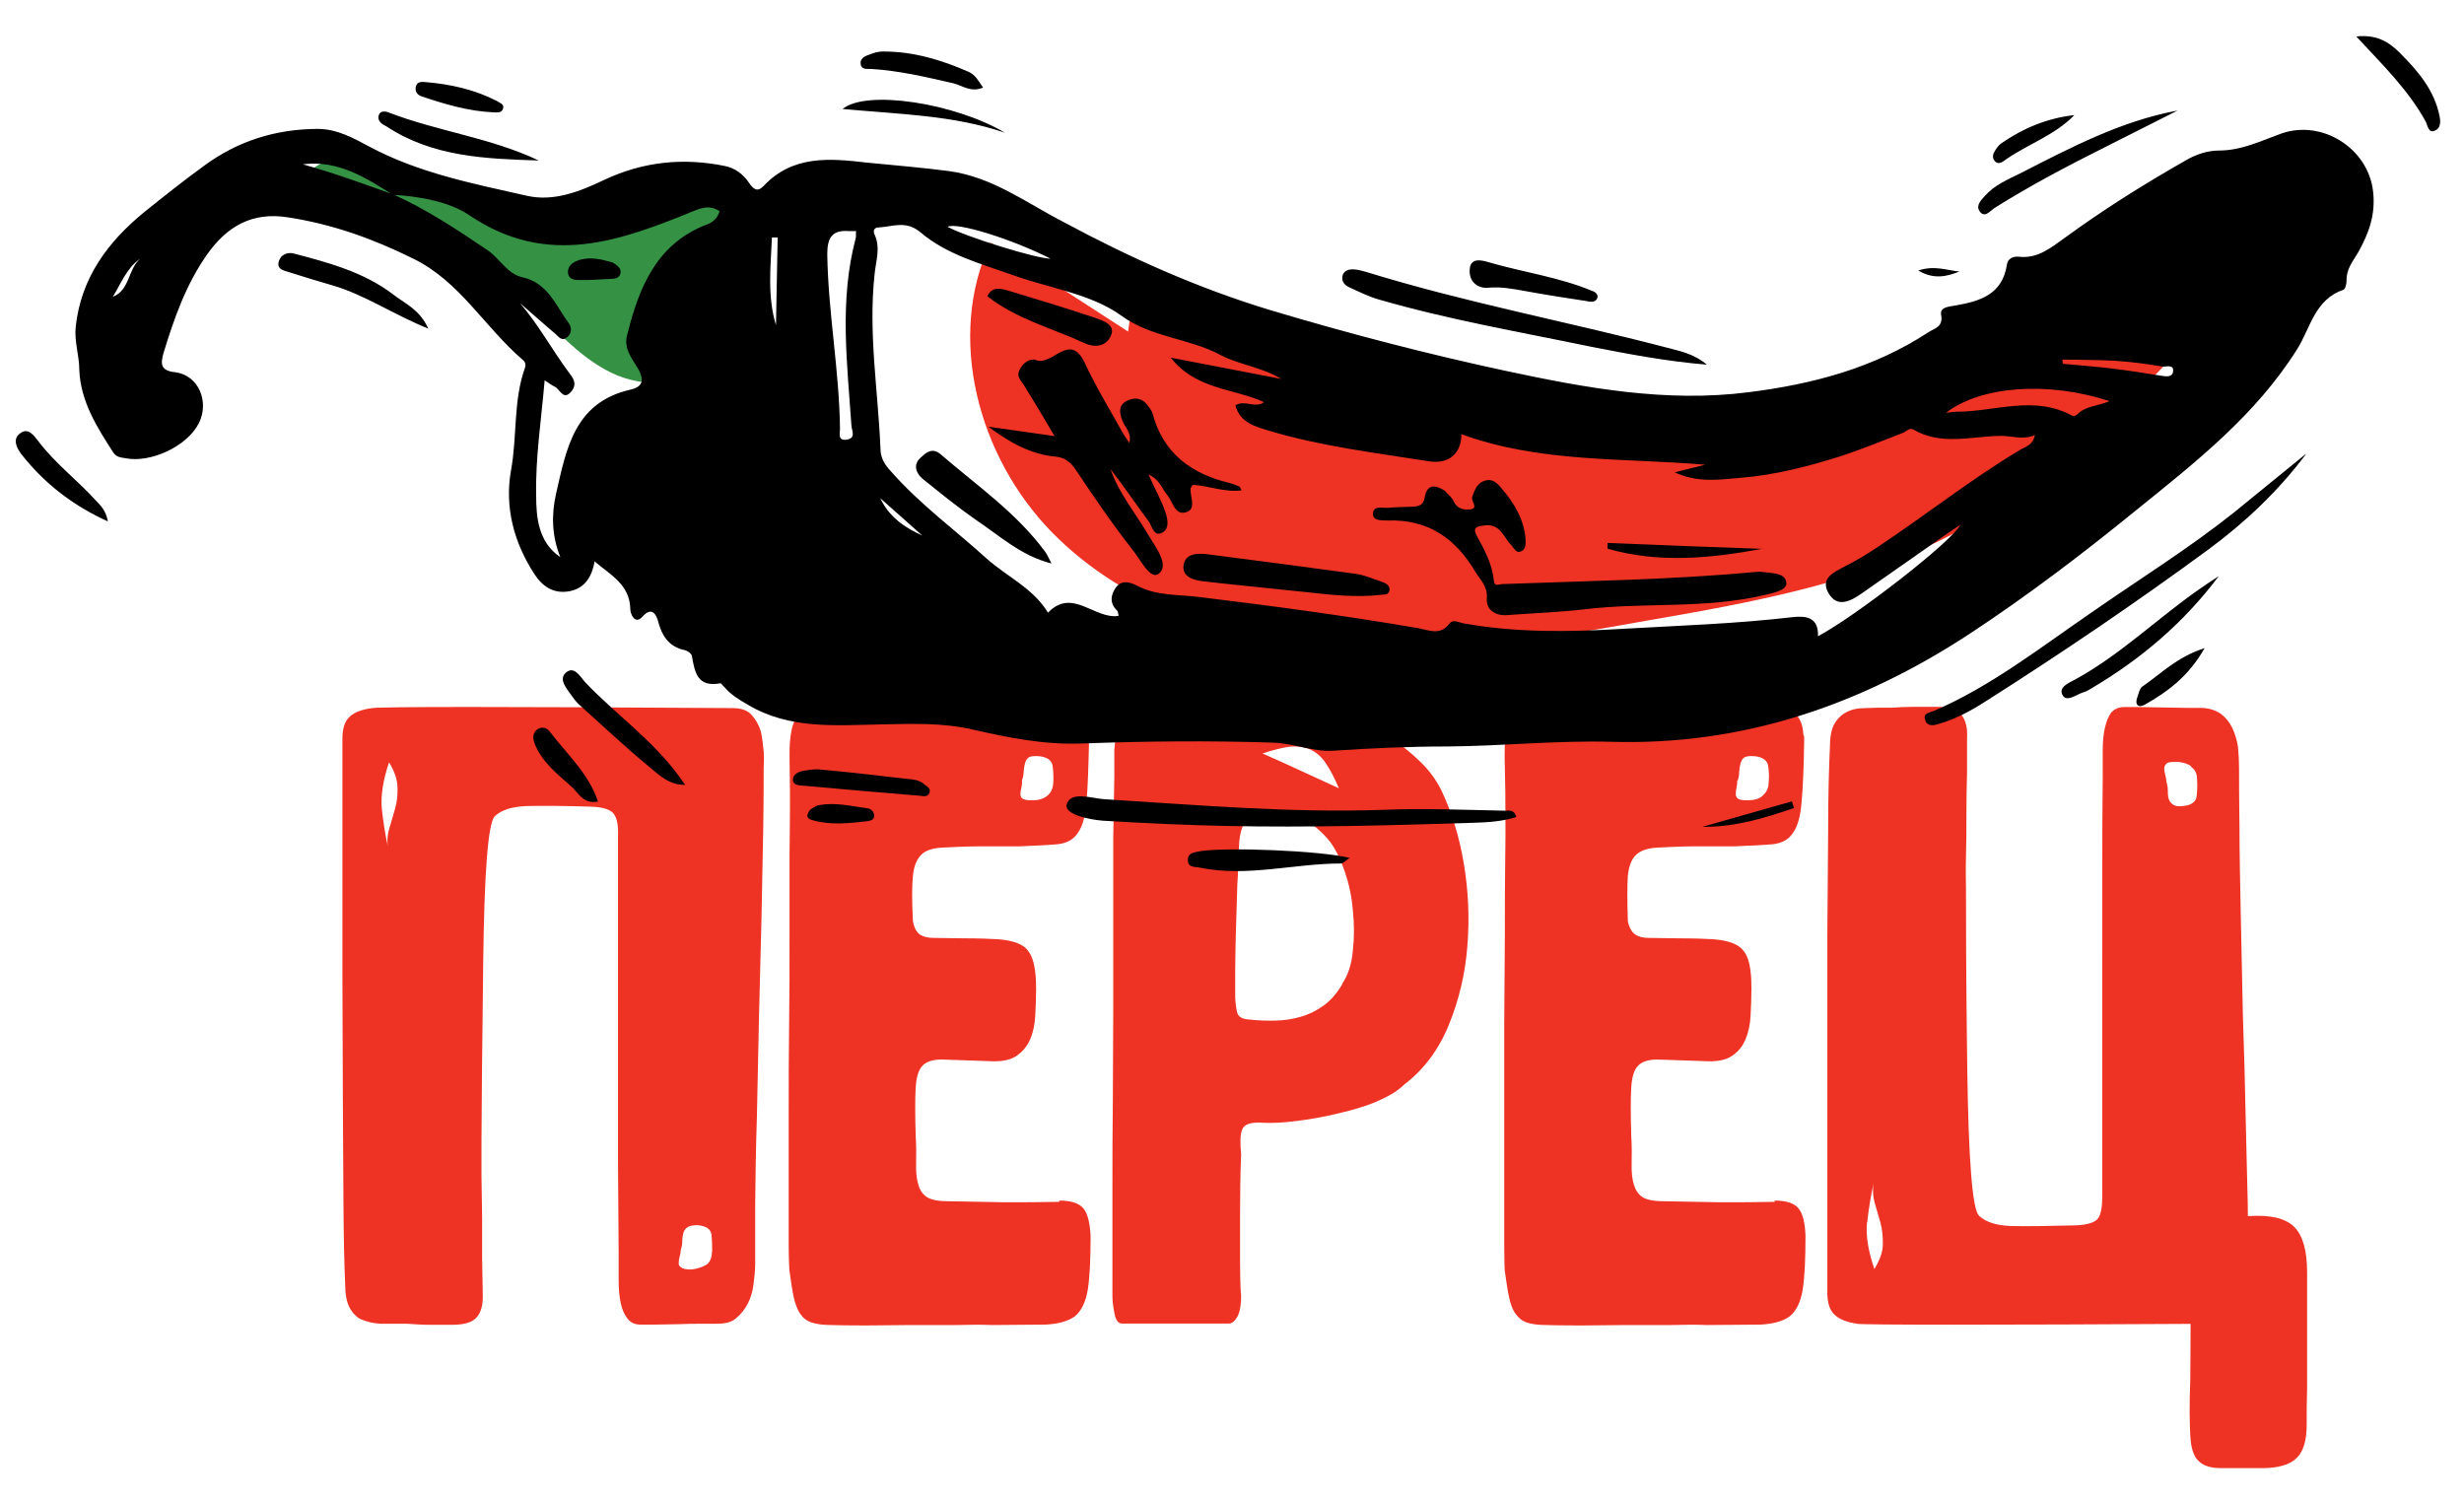 <svg xmlns="http://www.w3.org/2000/svg" width="116.22" height="70.87" viewBox="0 0 116.22 70.87"><g fill="#EE3224"><path d="M34.55 33.4c.4 0 .7.1.9.32s.36.5.44.8c.07.3.1.62.13.94s0 .58 0 .78c0 .63 0 1.57-.02 2.8l-.08 4.15-.12 4.75-.1 4.77c-.05 1.52-.07 2.9-.08 4.12v2.8c0 .3-.04.63-.08.96-.04.33-.13.63-.27.9s-.32.5-.56.7-.55.25-.95.25h-.64c-.33 0-.7 0-1.1.02l-1.15.02h-.67c-.26 0-.46-.1-.6-.28s-.26-.42-.32-.73c-.07-.32-.1-.67-.1-1.08v-1.28l-.03-4.32V39.45c.02-.5-.04-.85-.2-1.06-.14-.2-.5-.32-1.06-.34-1.3-.04-2.3-.05-3.02-.03-.7.02-1.22.18-1.53.48-.32.3-.5 2.63-.55 6.98-.05 4.34-.08 7.13-.08 8.34v1.65l.03 1.95v1.94l.03 1.67c.02.5-.07.85-.28 1.1s-.6.36-1.18.36h-1.07c-.34 0-.7-.03-1.04-.05h-1.25c-.36-.02-.66-.1-.9-.2s-.44-.33-.57-.58c-.13-.25-.2-.62-.2-1.1-.04-.9-.07-2.16-.08-3.75l-.03-5.2-.02-5.72v-5.32-4-1.73c0-.5.12-.83.35-1.04s.58-.34 1.06-.4c.46-.07 6.13-.07 17 0zM18.3 40c-.05-.3-.03-.62.06-.92.1-.3.17-.6.27-.92.1-.33.13-.67.12-1.03s-.14-.75-.4-1.17c-.28.83-.4 1.56-.34 2.2.07.62.16 1.23.3 1.84zm15.29 19.05c0-.26 0-.52-.03-.8s-.25-.42-.65-.46c-.2 0-.37.02-.48.1-.1.05-.16.15-.2.27-.03.12-.05.25-.05.4s-.03.27-.07.4c0 .1-.02.2-.05.3s-.05.22-.05.32.04.16.12.2c.07.07.23.1.48.1.26-.03.48-.1.67-.2s.3-.34.3-.63zM49.97 56.63c.56 0 .94.13 1.14.38s.3.7.33 1.28c0 1.1-.04 1.94-.13 2.53-.1.6-.3 1-.6 1.26-.32.24-.8.37-1.4.4l-2.53.02c-.44-.02-1-.02-1.67 0H43l-2.1.02s-1.23 0-1.68-.02c-.4 0-.7-.04-.94-.12s-.42-.23-.55-.43-.23-.47-.3-.8-.13-.76-.2-1.26c0-.1-.03-.48-.03-1.16v-2.63-3.62c0-1.34 0-2.72.02-4.15s.02-2.84.02-4.24v-3.84s.03-2.14.02-2.94l-.02-1.6c0-.27 0-.54.03-.82s.07-.53.15-.75c.07-.2.2-.4.34-.53s.36-.2.6-.2h2.8l3.22.02h3.17l2.7.03c.68 0 1.04.4 1.08 1.2.02.03.04.1.04.18-.03 1.3-.06 2.28-.12 2.95-.05.67-.18 1.17-.4 1.48-.2.32-.52.5-.95.55-.44.04-1.03.07-1.8.1h-1.8c-.77 0-1.38.04-1.84.06-.45.02-.8.13-1 .33s-.36.53-.4 1c-.05.48-.05 1.2 0 2.14.06.33.18.53.34.64.17.1.38.15.63.15l1.4.02s.9 0 1.34.03c.87.02 1.44.2 1.7.53.28.33.4.93.4 1.82 0 .42-.02.84-.04 1.26-.02.42-.1.8-.24 1.12-.14.33-.36.6-.67.8-.3.2-.75.27-1.33.23l-2.07-.07c-.48-.02-.8.08-1 .28-.2.2-.3.55-.33 1.05-.03.5-.03 1.24 0 2.23.03.5.03.95.02 1.34s.02.72.1.98c.07.27.2.46.4.6.2.13.53.2.97.2l2.68.05c.87 0 1.73 0 2.6-.02zm-1.77-19.8c.02.1 0 .2-.02.3s-.05.22-.05.32.03.17.1.22.2.08.45.08c.3 0 .52-.06.7-.2s.28-.33.3-.62c.02-.27 0-.54-.03-.8-.04-.26-.25-.42-.63-.46-.25-.02-.42 0-.5.06-.1.07-.15.16-.18.3-.03.1-.05.24-.06.4 0 .14-.04.27-.08.4zM62.35 33.52c.53.1 1.07.27 1.63.48.55.2 1.08.47 1.6.8.5.32.96.7 1.38 1.1s.76.85 1.02 1.37c.48 1 .84 2.14 1.06 3.44.22 1.3.28 2.6.17 3.93-.1 1.3-.4 2.55-.88 3.72-.48 1.17-1.18 2.1-2.1 2.8-.3.3-.74.56-1.3.8s-1.2.42-1.86.57c-.66.16-1.3.27-1.94.35-.63.08-1.15.1-1.54.08-.58-.04-.9.06-1 .32-.1.25-.1.64-.05 1.17-.04 1-.05 1.94-.05 2.82v2.23s0 1.26.05 1.6c0 .37-.04.65-.1.83s-.15.3-.23.38c-.07.08-.16.12-.25.12h-5.03c-.18 0-.3-.15-.36-.46-.06-.3-.1-.58-.1-.83V59.2v-3.24c0-1.23 0-2.58.02-4.05l.02-4.4v-4.3-3.8l.05-2.77v-1.28l.1-1c.05-.3.3-.52.74-.63.5-.1 1.17-.2 2-.28.85-.07 1.7-.12 2.6-.13.88 0 1.72 0 2.5.04s1.4.1 1.85.18zm.96 12.88c.28-.42.45-.94.5-1.56.07-.62.07-1.25 0-1.9-.05-.63-.18-1.24-.37-1.8s-.42-1.05-.7-1.43c-.32-.4-.7-.75-1.2-1.06-.48-.32-.95-.46-1.4-.42-.45.02-.8.1-1.03.2-.23.13-.4.32-.5.56-.1.25-.16.56-.17.93l-.05 1.33c-.02.25-.04.63-.05 1.15l-.05 1.67s-.03 1.17-.03 1.7v1.18c0 .26.03.5.08.76s.25.36.58.38c.43.05.85.06 1.26.05s.8-.07 1.17-.18c.37-.1.73-.28 1.07-.52s.65-.6.9-1.03zm-.15-9.2c-.22-.52-.43-.92-.64-1.22-.2-.3-.45-.5-.72-.63-.28-.12-.6-.16-.95-.13-.35.04-.78.15-1.3.32.6.27 1.2.53 1.77.8l1.85.85zM83.7 56.63c.57 0 .94.13 1.14.38s.3.7.32 1.28c0 1.1-.04 1.94-.13 2.53-.1.6-.3 1-.6 1.26-.32.24-.8.37-1.4.4l-2.53.02c-.44-.02-1-.02-1.67 0h-2.1l-2.1.02s-1.23 0-1.67-.02c-.4 0-.72-.04-.95-.12s-.4-.23-.54-.43-.23-.47-.3-.8-.13-.76-.2-1.26c0-.1-.02-.48-.02-1.16v-2.63-3.62-4.15l.03-4.24c0-1.4 0-2.68.02-3.84s0-2.14 0-2.94l-.03-1.6c0-.27 0-.54.03-.82s.07-.53.15-.75c.07-.2.2-.4.34-.53s.35-.2.58-.2h2.8l3.23.02h3.18l2.7.03c.68 0 1.04.4 1.08 1.2.03.03.04.1.04.18-.02 1.3-.06 2.28-.12 2.95-.05.67-.18 1.17-.4 1.48-.2.32-.52.5-.95.55-.44.04-1.03.07-1.8.1h-1.8c-.77 0-1.38.04-1.83.06-.46.02-.8.13-1.02.33s-.35.53-.4 1c-.03.48-.03 1.2 0 2.14.07.33.2.53.36.64.16.1.37.15.62.15l1.4.02s.9 0 1.35.03c.87.02 1.44.2 1.7.53.3.33.4.93.4 1.82 0 .42-.02.84-.04 1.26-.02.42-.1.8-.24 1.12-.13.33-.35.6-.66.8-.3.2-.75.27-1.33.23l-2.07-.07c-.47-.02-.8.08-1 .28-.2.2-.3.55-.33 1.05-.03.5-.03 1.24 0 2.23.03.5.03.95.02 1.34s.02.72.1.98c.08.27.2.46.4.6.2.13.53.2.97.2l2.7.05c.86 0 1.72 0 2.58-.02zm-1.77-19.8c.02.1 0 .2-.02.3s-.04.22-.04.32.04.17.1.22.2.08.45.08c.3 0 .54-.06.7-.2s.3-.33.3-.62c.03-.27.02-.54-.02-.8s-.25-.42-.63-.46c-.25-.02-.4 0-.5.06-.1.07-.14.16-.18.3-.03.1-.05.24-.06.4 0 .14-.03.27-.07.4zM87.6 62.44c-.47-.07-.83-.2-1.06-.42-.23-.2-.35-.55-.35-1.04v-1.74-4-5.3-5.74l.04-5.2c0-1.58.04-2.83.08-3.73 0-.5.07-.86.2-1.1s.33-.45.57-.57c.23-.13.53-.2.9-.2.36-.02.77-.02 1.23-.02.36-.02.7-.04 1.04-.04h1.08c.58 0 .97.13 1.18.37.2.25.3.6.27 1.1v1.67c-.02.63-.03 1.28-.03 1.94 0 .67 0 1.32-.02 1.96s0 1.18 0 1.65c0 1.22 0 4 .06 8.36.06 4.34.24 6.67.56 6.96.32.3.83.46 1.53.48.7.02 1.7 0 3-.03.58-.02.94-.14 1.08-.33s.2-.56.2-1.06V41c0-1.42 0-2.85.02-4.3v-1.3c0-.4.03-.75.1-1.06s.17-.55.3-.73c.16-.17.36-.26.62-.26h.68l1.15.02 1.1.02h.64c.4 0 .7.1.95.26.25.18.43.4.57.68.13.28.22.58.27.9.03.34.05.66.05.97 0 .63 0 1.56.02 2.8 0 1.22.03 2.6.06 4.1l.1 4.78c.06 1.66.1 3.25.13 4.77l.1 4.13.03 2.82-.03.77c0 .32-.06.64-.14.95-.08.3-.23.57-.44.8-.22.2-.5.32-.9.32-10.86.06-16.53.06-17 0zm.46-4.78c-.06.63.06 1.36.35 2.2.26-.43.4-.82.4-1.18s-.03-.7-.12-1.03l-.27-.93c-.08-.3-.1-.6-.05-.9-.13.6-.23 1.2-.3 1.84zm15.3-21.52c-.2-.12-.42-.2-.68-.2-.25 0-.4 0-.48.07s-.12.14-.12.24c0 .1.02.2.05.3.03.12.05.22.05.3.04.14.07.28.07.42s0 .28.04.4c.03.12.1.2.2.28.1.07.26.1.47.07.4-.03.62-.2.65-.46.03-.27.04-.53.02-.8 0-.28-.1-.48-.3-.6zm-.02 24.63c0-2.3.3-3.44.93-3.43l1.82.02c1-.06 1.72.1 2.13.52.4.4.6 1.12.6 2.13v5.43c-.02.63-.02 1.22-.02 1.77 0 .72-.15 1.25-.47 1.56-.32.32-.87.48-1.64.48h-1.92c-.47 0-.83-.1-1.06-.33-.23-.2-.37-.6-.4-1.2s-.05-1.45 0-2.63c0-.57.02-2 .02-4.3z"/></g><path fill="#359244" d="M33.63 16.8c-1 1.46-3.23 1.56-4.82.77-1.58-.77-2.75-2.2-4.02-3.43-2.86-2.77-6.48-4.76-10.35-5.7.17-.52.74-.83 1.3-.87.54-.03 1.08.15 1.6.34 3.22 1.2 6.55 2.9 9.93 2.23 2.26-.44 4.6-1.9 6.7-.9 1.1.53 1.84 1.77 1.77 3-.07 1.24-.94 2.4-2.1 2.8l.26.66"/><path fill-rule="evenodd" clip-rule="evenodd" fill="#EE3224" d="M46.72 11.44c-2.1 4.47-.58 10.1 2.88 13.65 3.45 3.53 8.47 5.2 13.4 5.54 4.95.35 9.88-.5 14.76-1.37 5.2-.9 10.54-1.87 15.13-4.5 2.66-1.55 4.98-3.62 7.3-5.67 3.72-3.3 5.26-6.47 9-9.8-2.22-2.7-1.38-2.12-4.82-1.56-3.44.56-6.47 3.9-9.32 5.92-15.6 11.03-22.47 7.5-41.5-.65-.1.9-.22 1.76-.34 2.64"/><path d="M28.05 26.47c-.13.72-.45 1.28-1.2 1.42-.74.13-1.26-.22-1.65-.82-.97-1.5-1.4-3.15-1.1-4.87.3-1.6.1-3.28.66-4.85.07-.18-.02-.32-.13-.4-1.78-1.53-2.96-3.7-5.16-4.76-1.88-.93-3.8-1.62-5.9-1.94-1.68-.26-2.86.42-3.8 1.75-1 1.42-1.56 3.02-2.06 4.66-.14.5-.15.83.57.9 1.1.15 1.6 1.4 1.1 2.4-.55 1.1-2.3 1.9-3.48 1.65-.23-.03-.42-.06-.56-.27-.77-1.2-1.54-2.4-1.6-3.9 0-.67-.24-1.32-.17-2.02.25-2.3 1.5-4 3.24-5.42.92-.74 1.84-1.47 2.8-2.17 1.6-1.18 3.38-1.74 5.37-1.75.92 0 1.7.44 2.43.83 2.33 1.25 4.9 1.75 7.42 2.32 1.28.3 2.53-.2 3.68-.75 1.83-.86 3.72-1.05 5.68-.65.5.1.87.4 1.13.78.22.32.4.47.7.16 1.38-1.47 3.14-1.3 4.87-1.1 1.3.13 2.58.23 3.87.4 2.06.28 3.65 1.5 5.4 2.4 3.12 1.68 6.33 3.12 9.76 4.16 3.68 1.1 7.4 2.07 11.13 2.87 3.75.8 7.54 1.5 11.43 1 3.03-.38 5.9-1.14 8.48-2.83.27-.18.7-.24.6-.8-.08-.4.37-.4.67-.46 1.16-.2 2.22-.52 2.43-1.93.04-.3.32-.4.57-.37.9.1 1.52-.44 2.17-.9 1.82-1.33 3.72-2.52 5.67-3.63.5-.3 1.06-.48 1.6-.48 1.06 0 1.98-.46 2.93-.8 1.93-.68 4.1.7 4.33 2.72.13 1.1-.2 1.98-.7 2.88-.25.42-.57.8-.55 1.34 0 .15-.06.4-.15.43-1.35.45-1.56 1.82-2.18 2.8-1.96 3.12-4.8 5.34-7.6 7.6-2.54 2.07-5.16 4.06-7.9 5.86-5.1 3.33-10.65 5.24-16.84 5.06-2.57-.07-5.14.2-7.72.22-1.8 0-3.6.08-5.38.2-.97.07-1.87-.35-2.87-.38-3-.1-6-.07-9 .04-1.76.07-3.47-.27-5.17-.66-1.44-.33-2.87-.27-4.34-.24-2.12.04-4.3.24-6.26-.93-.4-.23-.8-.47-1.1-.83-.08-.06-.16-.2-.2-.18-1.06.2-1.2-.5-1.33-1.26 0-.12-.2-.27-.33-.3-.78-.16-1.1-.7-1.28-1.4-.07-.24-.27-.7-.73-.18-.36.4-.57-.15-.57-.35-.02-1.15-.9-1.6-1.65-2.23zM18.55 9.2c-1.3-.82-2.6-1.66-4.27-1.45 1.45.4 2.86.92 4.27 1.42 1.56.7 2.98 1.64 4.4 2.6.6.38.95 1.13 1.66 1.3 1.24.26 1.6 1.35 2.22 2.18.15.2.14.5-.1.67-.24.2-.4-.06-.54-.18-.56-.47-1.1-.96-1.66-1.44.87 1.02 1.5 2.18 2.28 3.24.23.3.42.54.16.9-.4.5-.55-.08-.8-.2-.14-.06-.26-.16-.48-.3-.16 1.87-.44 3.66-.4 5.44 0 1.02.1 2.2 1.14 2.9-.4-.98-.43-2-.2-3 .48-2.1.86-4.3 3.5-4.9.54-.12.7-.4.36-1-.28-.48-.7-.94-.5-1.62.57-2.26 1.4-4.3 3.82-5.2.24-.1.45-.3.53-.6-.4-.26-.73-.2-1.14-.04-3.52 1.44-6.96 2.73-10.65.24-.92-.63-2.32-.9-3.6-.97zm41.96 8.72c-.93-.6-2.05-.7-2.95-1.18-1.5-.8-3.23-.8-4.7-1.87-1.42-1.02-3.4-1.28-5.1-1.9-1.5-.53-3.1-.96-4.33-2-.7-.6-1.33-.27-2-.24-.2 0-.26.16-.18.33.3.64.05 1.28 0 1.9-.3 2.76.17 5.5.28 8.22 0 .42.2.74.5 1.06 1.35 1.54 3 2.74 4.5 4.1.96.86 2.2 1.4 2.9 2.56 1.15-1.2 2.2.33 3.33.15-.02-.1-.02-.2-.07-.25-.37-.35-.3-.75-.05-1.1.28-.37.7-.23 1.02-.06.9.47 1.94.4 2.9.52 3.45.42 6.9.88 10.33 1.47.53.1 1.04.36 1.48-.22.18-.23.46-.03.7 0 2.48.44 4.98.4 7.48.25 2.67-.15 5.34-.24 8-.55.64-.07 1.23 0 1.2.9 1.74-.92 6.27-4.42 6.72-5.26l-.77.52L87.8 28c-.52.36-1.16.7-1.57-.05-.37-.68.27-.96.78-1.23.53-.27 1.04-.57 1.53-.9 2.26-1.5 4.4-3.2 6.74-4.6.24-.15.6-.2.7-.7-.57.25-1.1.03-1.63.04-1.37.02-2.8.47-4.1-.3-.2-.1-.34.1-.5.16-.94.36-1.88.75-2.84 1.07-1.57.5-3.18.92-4.84 1.05-.98.08-1.96.25-3.08-.26l1.44-.36c-3.87-.33-7.77-.08-11.5-1.44 0 .92-.6 1.42-1.52 1.28-2.52-.4-5.07-.7-7.54-1.44-.65-.2-1.38-.37-1.6-1.2.45-.28.92.16 1.35-.15-1.44-.66-3.2-.58-4.4-2.1l5.3 1.02zM40.37 10.9h-.33c-.78-.06-1.02.3-1.02 1.08.04 2.76.57 5.5.6 8.26 0 .16-.12.56.3.5.47-.07.26-.4.24-.66-.2-2.95-.58-5.9.2-8.84.03-.1 0-.22.02-.35zm59.15 8.03c-2.93-.97-6.1-.72-7.73.54.18-.02.34-.05.5-.05 1.82 0 3.67-.8 5.47.2.05.02.2-.03.25-.1.36-.36.9-.36 1.5-.6zm-2.24-2c0 .08 0 .15.02.23.77.07 1.54.13 2.3.22.8.1 1.6.22 2.38.35.24.04.5.05.52-.22.03-.34-.32-.2-.5-.22-.72-.12-1.45-.22-2.2-.27-.83-.05-1.68-.04-2.52-.06zM44.7 10.7c.85.47 4.25 1.52 4.85 1.5-1.85-.94-4.45-1.74-4.86-1.5zm-8.1 4.67l.08-4.17h-.27c-.06 1.4-.23 2.77.2 4.17zm4.92 8.13c.4.86 1.13 1.38 1.98 1.76l-1.98-1.76zM6.62 12.2c-.65.44-.9 1.16-1.3 1.8.82-.32.7-1.3 1.3-1.8zM71.54 38.53c-.67.22-1.36.26-2.05.28-3.88.12-7.75.23-11.62.15-1.95-.04-3.9-.13-5.86-.25-.66-.05-1.8-.3-1.7-.75.17-.67 1.17-.3 1.8-.26 4.37.27 8.72.65 13.1.5 1.92-.08 3.85 0 5.77.04.2 0 .44-.07.54.3z"/><path d="M80.5 17.2c-1.93-.16-3.68-.5-5.43-.84-3.37-.7-6.75-1.28-10.06-2.24-.47-.14-.92-.36-1.37-.57-.23-.1-.4-.3-.3-.6.1-.23.35-.26.57-.24.18.02.37.07.54.12 4.66 1.44 9.44 2.33 14.14 3.56.62.17 1.28.27 1.93.82zM108.76 21.43c-1.3 1.73-2.85 3.2-4.57 4.47-3.43 2.52-6.94 4.9-10.53 7.18-.7.45-1.44.85-2.26 1.08-.24.07-.52.1-.6-.22-.1-.3.22-.33.4-.4 2.72-1.17 5.04-3 7.45-4.65 2.24-1.56 4.56-3 6.7-4.7l3.4-2.77zM102.7 5.22l-3.37 1.7c-1.8.9-3.57 1.83-5.27 2.9-.2.14-.47.5-.7.12-.17-.26.1-.52.28-.72.45-.5 1.06-.75 1.64-1.04 2.36-1.2 4.72-2.46 7.4-2.96zM25.4 7.57c-2.48-.08-4.97-.16-7.16-1.6-.2-.1-.47-.25-.37-.55.08-.22.35-.17.5-.1 2.3.88 4.78 1.18 7.04 2.25zM32.33 37.02c-.8.02-1.27-.5-1.77-.9-1.12-.93-2.18-1.93-3.26-2.9-.14-.13-.25-.28-.36-.44-.23-.32-.6-.75-.25-1.05.4-.35.68.2.92.46 1.43 1.5 3.15 2.7 4.4 4.4l.3.42zM104.65 27.18c-1.65 2.2-3.66 3.9-5.97 5.27-.13.07-.26.17-.4.2-.34.1-.8.5-1 .13-.2-.38.33-.58.64-.75 2.1-1.16 3.82-2.84 5.76-4.2.32-.23.65-.44.97-.65zM20.2 15.5c-1.68-.68-3-1.6-4.52-2.04-.68-.2-1.36-.4-2.04-.62-.24-.08-.62-.13-.48-.54.1-.3.42-.42.7-.34 1.64.43 3.3.87 4.7 1.94.54.42 1.24.7 1.64 1.6zM63.67 40.46c-.23.15-.32.27-.42.27-2.22 0-4.4.65-6.64.2-.22-.06-.62.03-.58-.42.03-.3.32-.3.57-.36 1.24-.2 5.7-.03 7.07.32zM75.15 13.74c.16.07.26.22.17.36-.1.18-.32.14-.5.1-.98-.15-1.96-.3-2.93-.48-.56-.1-1.1-.2-1.67-.15-.53.06-.92-.3-.9-.8 0-.65.56-.5.9-.4 1.64.48 3.34.7 4.92 1.37zM43.56 36.97c.14.12.36.2.28.43-.1.23-.32.14-.5.13-1.8-.15-3.63-.3-5.44-.47-.2-.02-.5 0-.5-.3.02-.24.26-.36.48-.4.27-.04.55-.1.83-.06 1.33.12 2.66.27 3.98.43.3.03.62.03.88.24zM5.1 24.6c-1.7-.77-3.02-1.82-4.08-3.16-.2-.26-.47-.72-.07-1 .4-.3.65.12.88.4.8 1.05 1.85 1.83 2.72 2.8.2.22.44.42.54.96zM111.14 1.72c.95-.1 1.52.24 2.05.77.85.85 1.63 1.75 1.88 3 .05.25.05.55-.2.66-.34.17-.36-.24-.46-.42-.82-1.5-2.04-2.68-3.28-4.02zM46.37 4.13c-.58.25-.98-.1-1.4-.2-1.3-.3-2.58-.6-3.9-.68-.2 0-.42.03-.47-.2-.06-.28.18-.4.37-.46.23-.1.48-.17.72-.16 1.4 0 2.73.4 4 .96.3.13.45.4.67.73zM47.4 6.26c-2.43-.83-4.98-.87-7.66-1.12 1.14-.93 5.32-.27 7.66 1.12zM28.2 37.81c-.7.13-.92-.42-1.26-.72-.65-.58-1.35-1.12-1.7-1.96-.1-.24-.15-.5.07-.7.2-.17.46-.12.6.05.8 1.07 1.85 1.98 2.3 3.34zM23.44 4.76c.12.1.3.13.3.3-.03.27-.26.25-.44.24-1.2-.05-2.3-.38-3.43-.76-.2-.07-.3-.24-.26-.44.05-.24.25-.25.44-.23 1.2.1 2.33.35 3.4.9zM97.84 5.43c-.97 1-2.3 1.4-3.38 2.2-.1.06-.23.1-.34 0-.14-.13-.14-.3-.07-.43.08-.16.2-.33.33-.43 1.04-.72 2.18-1.2 3.46-1.34zM103.98 30.58c-.77 1.35-1.76 2.06-2.82 2.66-.3.17-.48 0-.35-.35.07-.18.1-.4.23-.5.88-.6 1.63-1.4 2.95-1.82zM38.2 38.2c.1-.05.26-.2.43-.22.78-.15 1.54.05 2.3.15.16.02.27.15.3.3.03.2-.12.27-.28.3-.86.1-1.73.2-2.58-.03-.24-.06-.42-.16-.16-.5zM84.6 38.12c-1.38.47-2.77.9-4.3.88l4.22-1.2.1.32zM92.44 12.8c-.6.24-1.22.4-1.96-.04.77-.26 1.37 0 1.96.05zM46.64 20.13l3.1.44c-.52-.88-.98-1.66-1.46-2.43-.14-.2-.34-.4-.2-.67.14-.35.52-.6.8-.48.76.28 1.58-1.36 2.28.12.52 1.12 1.17 2.18 1.77 3.26.08.16.2.3.34.52.12-.5-.22-.73-.33-1.05-.15-.38-.2-.75.25-.95.38-.17.72-.1.97.27.07.1.16.2.2.33.5 1.9 1.84 2.87 3.67 3.3.14.04.3.1.43.16.02 0 .03.05.1.18-.82.1-1.55-.22-2.3-.26-.03.06-.08.1-.1.16-.05.4.32 1-.25 1.14-.5.13-.6-.52-.86-.83-.25-.3-.35-.72-.88-.96.3.67.6 1.2.8 1.78.1.3.22.8-.18.98-.38.17-.45-.33-.61-.55-.6-.8-1.17-1.66-1.8-2.46.4 1.16 1.2 2.1 1.8 3.13.35.58.98 1.4.48 1.8-.4.32-.87-.67-1.22-1.1-.96-1.22-1.83-2.5-2.7-3.8-.24-.36-.5-.57-.93-.62-1.2-.1-2.2-.68-3.2-1.42zM68.13 23.13c.17.2.36.33.44.52.16.37.5.4.77.38.43-.06.03-.38.1-.6.12-.32.23-.65.6-.76.36-.1.56.1.78.36.6.7 1.08 1.48 1.14 2.45 0 .22 0 .46-.25.54-.2.07-.3-.16-.42-.3-.37-.36-.5-1.02-1.25-.94-.36.05-.63.06-.36.54.36.64.7 1.3.78 2.06.03.32.25.17.4.17 3.98-.15 7.96-.2 11.92-.57.12 0 .25-.03.36 0 .44.06 1.1.03 1.12.54 0 .33-.62.45-1.05.55-2.8.66-5.66.33-8.48.67-1.2.14-2.4.18-3.6.27-.6.06-1.05-.25-1-.8.04-.57-.3-.84-.53-1.22-.94-1.6-2.24-2.5-4.14-2.44-.27 0-.7.02-.7-.3 0-.44.47-.27.75-.3.38-.04.75-.03 1.12-.05.28-.02.5-.05.57-.44.1-.63.5-.6.92-.33zM65.14 27.43c.3.1.4.2.4.4-.04.26-.27.2-.43.23-1.16.13-2.33 0-3.5-.13-1.58-.17-3.18-.32-4.77-.5-.46-.05-1.06-.17-1.02-.72.06-.62.66-.63 1.18-.56 2.32.3 4.65.6 6.97.92.45.07.88.27 1.2.37zM49.6 26.58c-1.44-.36-2.46-1.32-3.6-2.08-.86-.6-1.68-1.27-2.5-1.93-.3-.26-.43-.65-.1-.96.25-.23.55-.54.97-.18 1.7 1.47 3.57 2.75 4.93 4.6.12.17.2.37.3.56zM46.57 13.97c.22-.46.6-.37.96-.27 1.4.42 2.77.84 4.15 1.3.37.13.98.34.7.87-.2.42-.67.58-1.26.3-1.52-.7-3.2-1.13-4.55-2.2z"/><path d="M83.15 25.88c-2.46.46-4.9.7-7.33 0v-.27c2.45.1 4.9.2 7.33.28zM28.9 12.38c.24.16.4.27.37.5-.04.2-.2.27-.4.27-.5.02-1 .07-1.48.06-.24 0-.55 0-.6-.33-.03-.32.2-.5.48-.6.6-.2 1.15-.03 1.62.1z"/></svg>